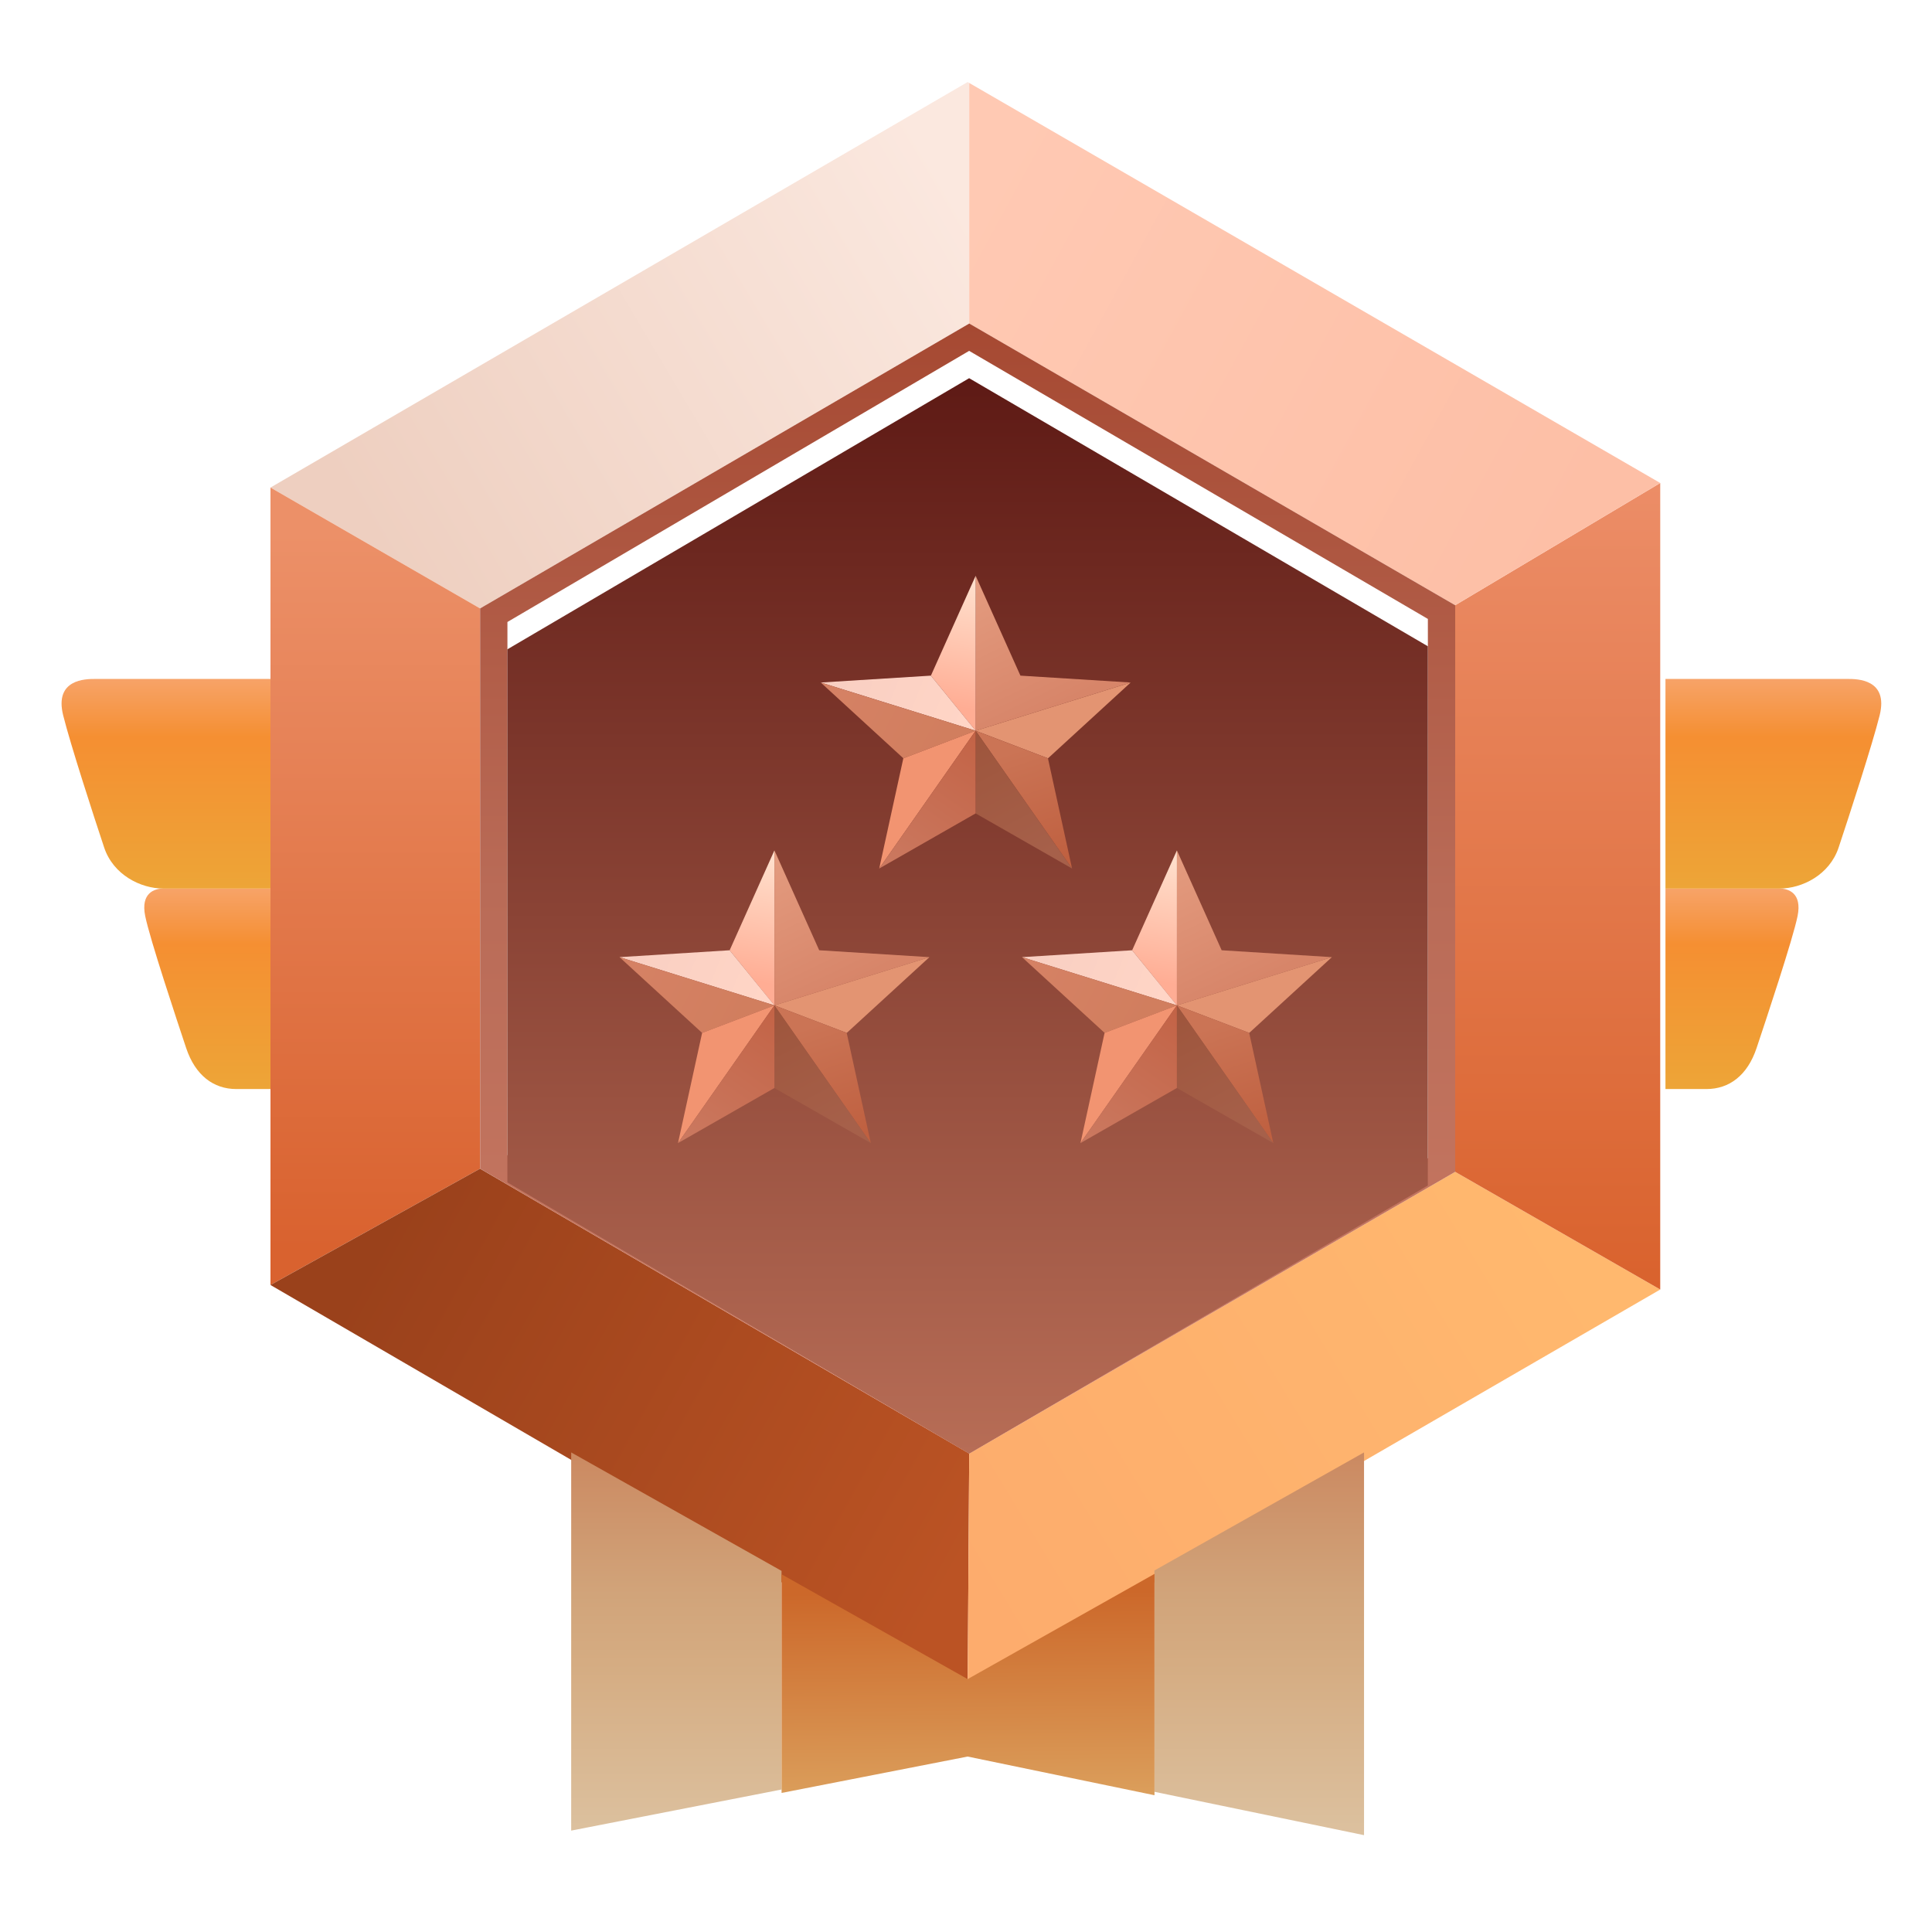 <svg width="48" height="48" viewBox="0 0 48 48" fill="none" xmlns="http://www.w3.org/2000/svg">
<g filter="url(#filter0_ii_1351_14807)">
<path d="M5.701 27.057H6.72V22.075H3.889C3.663 22.075 3.323 22.189 3.437 22.755C3.55 23.321 4.229 25.358 4.455 26.038L4.455 26.038C4.682 26.717 5.135 27.057 5.701 27.057Z" fill="url(#paint0_linear_1351_14807)"/>
</g>
<g filter="url(#filter1_ii_1351_14807)">
<path d="M42.227 27.057H41.208V22.075H44.038C44.265 22.075 44.604 22.189 44.491 22.755C44.378 23.321 43.699 25.358 43.472 26.038C43.246 26.717 42.793 27.057 42.227 27.057Z" fill="url(#paint1_linear_1351_14807)"/>
</g>
<g filter="url(#filter2_ii_1351_14807)">
<path d="M6.72 22.076H3.89C3.324 22.076 2.645 21.736 2.418 21.057C2.154 20.264 1.581 18.498 1.4 17.774C1.173 16.868 1.966 16.868 2.192 16.868H6.72V22.076Z" fill="url(#paint2_linear_1351_14807)"/>
</g>
<g filter="url(#filter3_ii_1351_14807)">
<path d="M41.208 22.076H44.038C44.605 22.076 45.284 21.736 45.51 21.057C45.774 20.264 46.348 18.498 46.529 17.774C46.755 16.868 45.963 16.868 45.737 16.868H41.208V22.076Z" fill="url(#paint3_linear_1351_14807)"/>
</g>
<path d="M6.72 12.113L24.041 2.038L24.08 2.061V8.038L11.927 15.116L6.72 12.113Z" fill="url(#paint4_linear_1351_14807)"/>
<path d="M6.72 31.925V12.113L11.927 15.116V29.035L6.72 31.925Z" fill="url(#paint5_linear_1351_14807)"/>
<path d="M24.041 42L6.72 31.925L11.927 29.035L24.08 36.113L24.041 42Z" fill="url(#paint6_linear_1351_14807)"/>
<path d="M41.248 32.038L24.04 42L24.08 36.113L36.153 29.114L41.248 32.038Z" fill="url(#paint7_linear_1351_14807)"/>
<path d="M41.248 12V32.038L36.153 29.114V15.037L41.248 12Z" fill="url(#paint8_linear_1351_14807)"/>
<path d="M24.08 8.038L36.153 15.037L41.248 12L24.08 2.061V8.038Z" fill="url(#paint9_linear_1351_14807)"/>
<path fill-rule="evenodd" clip-rule="evenodd" d="M11.928 29.035L24.081 36.113L36.154 29.114V15.037L24.081 8.038L11.928 15.116V29.035ZM12.607 28.698L24.078 35.434L35.475 28.774V15.377L24.078 8.717L12.607 15.453V28.698Z" fill="url(#paint10_linear_1351_14807)"/>
<g filter="url(#filter4_i_1351_14807)">
<path fill-rule="evenodd" clip-rule="evenodd" d="M12.606 28.698L24.078 35.434L35.474 28.774V15.377L24.078 8.717L12.606 15.453V28.698Z" fill="url(#paint11_linear_1351_14807)"/>
</g>
<g filter="url(#filter5_d_1351_14807)">
<path d="M25.352 16.658L24.24 14.177V18.027L28.09 16.829L25.352 16.658Z" fill="url(#paint12_linear_1351_14807)"/>
<path d="M26.037 18.712L28.09 16.83L24.24 18.027L26.037 18.712Z" fill="#E39472"/>
<path d="M24.24 14.177L23.128 16.658L24.24 18.027V14.177Z" fill="url(#paint13_linear_1351_14807)"/>
<path d="M23.128 16.658L20.391 16.829L24.241 18.027L23.128 16.658Z" fill="url(#paint14_linear_1351_14807)"/>
<path d="M20.391 16.829L22.444 18.712L24.241 18.027L20.391 16.829Z" fill="url(#paint15_linear_1351_14807)"/>
<path d="M26.635 21.45L26.036 18.712L24.239 18.027L26.635 21.45Z" fill="url(#paint16_linear_1351_14807)"/>
<path d="M24.239 20.081L26.635 21.45L24.239 18.027V20.081Z" fill="url(#paint17_linear_1351_14807)"/>
<path d="M22.443 18.712L21.844 21.45L24.239 18.027L22.443 18.712Z" fill="#F29471"/>
<path d="M21.844 21.45L24.239 20.081V18.027L21.844 21.45Z" fill="url(#paint18_linear_1351_14807)"/>
</g>
<g filter="url(#filter6_d_1351_14807)">
<path d="M20.353 23.481L19.241 21V24.85L23.091 23.652L20.353 23.481Z" fill="url(#paint19_linear_1351_14807)"/>
<path d="M21.038 25.534L23.091 23.652L19.241 24.85L21.038 25.534Z" fill="#E39472"/>
<path d="M19.24 21L18.128 23.481L19.24 24.85V21Z" fill="url(#paint20_linear_1351_14807)"/>
<path d="M18.128 23.481L15.391 23.652L19.241 24.85L18.128 23.481Z" fill="url(#paint21_linear_1351_14807)"/>
<path d="M15.391 23.652L17.444 25.534L19.241 24.85L15.391 23.652Z" fill="url(#paint22_linear_1351_14807)"/>
<path d="M21.635 28.272L21.036 25.534L19.239 24.85L21.635 28.272Z" fill="url(#paint23_linear_1351_14807)"/>
<path d="M19.239 26.903L21.635 28.272L19.239 24.85V26.903Z" fill="url(#paint24_linear_1351_14807)"/>
<path d="M17.444 25.534L16.845 28.272L19.24 24.85L17.444 25.534Z" fill="#F29471"/>
<path d="M16.845 28.272L19.24 26.903V24.85L16.845 28.272Z" fill="url(#paint25_linear_1351_14807)"/>
</g>
<g filter="url(#filter7_d_1351_14807)">
<path d="M30.352 23.481L29.24 21V24.85L33.09 23.652L30.352 23.481Z" fill="url(#paint26_linear_1351_14807)"/>
<path d="M31.037 25.534L33.09 23.652L29.24 24.85L31.037 25.534Z" fill="#E39472"/>
<path d="M29.24 21L28.128 23.481L29.24 24.85V21Z" fill="url(#paint27_linear_1351_14807)"/>
<path d="M28.128 23.481L25.391 23.652L29.241 24.85L28.128 23.481Z" fill="url(#paint28_linear_1351_14807)"/>
<path d="M25.391 23.652L27.444 25.534L29.241 24.85L25.391 23.652Z" fill="url(#paint29_linear_1351_14807)"/>
<path d="M31.635 28.272L31.036 25.534L29.239 24.85L31.635 28.272Z" fill="url(#paint30_linear_1351_14807)"/>
<path d="M29.239 26.903L31.635 28.272L29.239 24.85V26.903Z" fill="url(#paint31_linear_1351_14807)"/>
<path d="M27.443 25.534L26.844 28.272L29.239 24.85L27.443 25.534Z" fill="#F29471"/>
<path d="M26.844 28.272L29.239 26.903V24.85L26.844 28.272Z" fill="url(#paint32_linear_1351_14807)"/>
</g>
<g filter="url(#filter8_i_1351_14807)">
<path d="M33.889 45.849V36.34L28.682 39.273V44.772L33.889 45.849Z" fill="url(#paint33_linear_1351_14807)"/>
<path d="M14.191 36.34V45.736L19.417 44.715V39.283L14.191 36.34Z" fill="url(#paint34_linear_1351_14807)"/>
</g>
<g filter="url(#filter9_i_1351_14807)">
<path d="M24.041 41.887L19.418 39.283V44.715L24.041 43.811L28.683 44.772V39.273L24.041 41.887Z" fill="url(#paint35_linear_1351_14807)"/>
</g>
<defs>
<filter id="filter0_ii_1351_14807" x="3.414" y="21.906" width="3.475" height="5.321" filterUnits="userSpaceOnUse" color-interpolation-filters="sRGB">
<feFlood flood-opacity="0" result="BackgroundImageFix"/>
<feBlend mode="normal" in="SourceGraphic" in2="BackgroundImageFix" result="shape"/>
<feColorMatrix in="SourceAlpha" type="matrix" values="0 0 0 0 0 0 0 0 0 0 0 0 0 0 0 0 0 0 127 0" result="hardAlpha"/>
<feOffset dy="0.17"/>
<feGaussianBlur stdDeviation="0.085"/>
<feComposite in2="hardAlpha" operator="arithmetic" k2="-1" k3="1"/>
<feColorMatrix type="matrix" values="0 0 0 0 0.886 0 0 0 0 0.408 0 0 0 0 0.141 0 0 0 1 0"/>
<feBlend mode="normal" in2="shape" result="effect1_innerShadow_1351_14807"/>
<feColorMatrix in="SourceAlpha" type="matrix" values="0 0 0 0 0 0 0 0 0 0 0 0 0 0 0 0 0 0 127 0" result="hardAlpha"/>
<feOffset dx="0.17" dy="-0.17"/>
<feGaussianBlur stdDeviation="0.085"/>
<feComposite in2="hardAlpha" operator="arithmetic" k2="-1" k3="1"/>
<feColorMatrix type="matrix" values="0 0 0 0 0.886 0 0 0 0 0.408 0 0 0 0 0.141 0 0 0 1 0"/>
<feBlend mode="normal" in2="effect1_innerShadow_1351_14807" result="effect2_innerShadow_1351_14807"/>
</filter>
<filter id="filter1_ii_1351_14807" x="41.208" y="21.906" width="3.475" height="5.321" filterUnits="userSpaceOnUse" color-interpolation-filters="sRGB">
<feFlood flood-opacity="0" result="BackgroundImageFix"/>
<feBlend mode="normal" in="SourceGraphic" in2="BackgroundImageFix" result="shape"/>
<feColorMatrix in="SourceAlpha" type="matrix" values="0 0 0 0 0 0 0 0 0 0 0 0 0 0 0 0 0 0 127 0" result="hardAlpha"/>
<feOffset dy="0.17"/>
<feGaussianBlur stdDeviation="0.085"/>
<feComposite in2="hardAlpha" operator="arithmetic" k2="-1" k3="1"/>
<feColorMatrix type="matrix" values="0 0 0 0 0.886 0 0 0 0 0.408 0 0 0 0 0.141 0 0 0 1 0"/>
<feBlend mode="normal" in2="shape" result="effect1_innerShadow_1351_14807"/>
<feColorMatrix in="SourceAlpha" type="matrix" values="0 0 0 0 0 0 0 0 0 0 0 0 0 0 0 0 0 0 127 0" result="hardAlpha"/>
<feOffset dx="0.17" dy="-0.17"/>
<feGaussianBlur stdDeviation="0.085"/>
<feComposite in2="hardAlpha" operator="arithmetic" k2="-1" k3="1"/>
<feColorMatrix type="matrix" values="0 0 0 0 0.886 0 0 0 0 0.408 0 0 0 0 0.141 0 0 0 1 0"/>
<feBlend mode="normal" in2="effect1_innerShadow_1351_14807" result="effect2_innerShadow_1351_14807"/>
</filter>
<filter id="filter2_ii_1351_14807" x="1.359" y="16.698" width="5.531" height="5.547" filterUnits="userSpaceOnUse" color-interpolation-filters="sRGB">
<feFlood flood-opacity="0" result="BackgroundImageFix"/>
<feBlend mode="normal" in="SourceGraphic" in2="BackgroundImageFix" result="shape"/>
<feColorMatrix in="SourceAlpha" type="matrix" values="0 0 0 0 0 0 0 0 0 0 0 0 0 0 0 0 0 0 127 0" result="hardAlpha"/>
<feOffset dy="0.17"/>
<feGaussianBlur stdDeviation="0.085"/>
<feComposite in2="hardAlpha" operator="arithmetic" k2="-1" k3="1"/>
<feColorMatrix type="matrix" values="0 0 0 0 0.976 0 0 0 0 0.775 0 0 0 0 0.532 0 0 0 1 0"/>
<feBlend mode="normal" in2="shape" result="effect1_innerShadow_1351_14807"/>
<feColorMatrix in="SourceAlpha" type="matrix" values="0 0 0 0 0 0 0 0 0 0 0 0 0 0 0 0 0 0 127 0" result="hardAlpha"/>
<feOffset dx="0.17" dy="-0.17"/>
<feGaussianBlur stdDeviation="0.085"/>
<feComposite in2="hardAlpha" operator="arithmetic" k2="-1" k3="1"/>
<feColorMatrix type="matrix" values="0 0 0 0 0.886 0 0 0 0 0.408 0 0 0 0 0.141 0 0 0 1 0"/>
<feBlend mode="normal" in2="effect1_innerShadow_1351_14807" result="effect2_innerShadow_1351_14807"/>
</filter>
<filter id="filter3_ii_1351_14807" x="41.208" y="16.698" width="5.531" height="5.547" filterUnits="userSpaceOnUse" color-interpolation-filters="sRGB">
<feFlood flood-opacity="0" result="BackgroundImageFix"/>
<feBlend mode="normal" in="SourceGraphic" in2="BackgroundImageFix" result="shape"/>
<feColorMatrix in="SourceAlpha" type="matrix" values="0 0 0 0 0 0 0 0 0 0 0 0 0 0 0 0 0 0 127 0" result="hardAlpha"/>
<feOffset dy="0.17"/>
<feGaussianBlur stdDeviation="0.085"/>
<feComposite in2="hardAlpha" operator="arithmetic" k2="-1" k3="1"/>
<feColorMatrix type="matrix" values="0 0 0 0 0.976 0 0 0 0 0.775 0 0 0 0 0.532 0 0 0 1 0"/>
<feBlend mode="normal" in2="shape" result="effect1_innerShadow_1351_14807"/>
<feColorMatrix in="SourceAlpha" type="matrix" values="0 0 0 0 0 0 0 0 0 0 0 0 0 0 0 0 0 0 127 0" result="hardAlpha"/>
<feOffset dx="0.17" dy="-0.17"/>
<feGaussianBlur stdDeviation="0.085"/>
<feComposite in2="hardAlpha" operator="arithmetic" k2="-1" k3="1"/>
<feColorMatrix type="matrix" values="0 0 0 0 0.886 0 0 0 0 0.408 0 0 0 0 0.141 0 0 0 1 0"/>
<feBlend mode="normal" in2="effect1_innerShadow_1351_14807" result="effect2_innerShadow_1351_14807"/>
</filter>
<filter id="filter4_i_1351_14807" x="12.606" y="8.717" width="22.868" height="27.396" filterUnits="userSpaceOnUse" color-interpolation-filters="sRGB">
<feFlood flood-opacity="0" result="BackgroundImageFix"/>
<feBlend mode="normal" in="SourceGraphic" in2="BackgroundImageFix" result="shape"/>
<feColorMatrix in="SourceAlpha" type="matrix" values="0 0 0 0 0 0 0 0 0 0 0 0 0 0 0 0 0 0 127 0" result="hardAlpha"/>
<feOffset dy="0.679"/>
<feGaussianBlur stdDeviation="1.019"/>
<feComposite in2="hardAlpha" operator="arithmetic" k2="-1" k3="1"/>
<feColorMatrix type="matrix" values="0 0 0 0 0 0 0 0 0 0 0 0 0 0 0 0 0 0 0.14 0"/>
<feBlend mode="normal" in2="shape" result="effect1_innerShadow_1351_14807"/>
</filter>
<filter id="filter5_d_1351_14807" x="20.262" y="14.177" width="7.956" height="7.529" filterUnits="userSpaceOnUse" color-interpolation-filters="sRGB">
<feFlood flood-opacity="0" result="BackgroundImageFix"/>
<feColorMatrix in="SourceAlpha" type="matrix" values="0 0 0 0 0 0 0 0 0 0 0 0 0 0 0 0 0 0 127 0" result="hardAlpha"/>
<feOffset dy="0.128"/>
<feGaussianBlur stdDeviation="0.064"/>
<feComposite in2="hardAlpha" operator="out"/>
<feColorMatrix type="matrix" values="0 0 0 0 0.502 0 0 0 0 0.212 0 0 0 0 0.165 0 0 0 1 0"/>
<feBlend mode="normal" in2="BackgroundImageFix" result="effect1_dropShadow_1351_14807"/>
<feBlend mode="normal" in="SourceGraphic" in2="effect1_dropShadow_1351_14807" result="shape"/>
</filter>
<filter id="filter6_d_1351_14807" x="15.262" y="21" width="7.957" height="7.529" filterUnits="userSpaceOnUse" color-interpolation-filters="sRGB">
<feFlood flood-opacity="0" result="BackgroundImageFix"/>
<feColorMatrix in="SourceAlpha" type="matrix" values="0 0 0 0 0 0 0 0 0 0 0 0 0 0 0 0 0 0 127 0" result="hardAlpha"/>
<feOffset dy="0.128"/>
<feGaussianBlur stdDeviation="0.064"/>
<feComposite in2="hardAlpha" operator="out"/>
<feColorMatrix type="matrix" values="0 0 0 0 0.502 0 0 0 0 0.212 0 0 0 0 0.165 0 0 0 1 0"/>
<feBlend mode="normal" in2="BackgroundImageFix" result="effect1_dropShadow_1351_14807"/>
<feBlend mode="normal" in="SourceGraphic" in2="effect1_dropShadow_1351_14807" result="shape"/>
</filter>
<filter id="filter7_d_1351_14807" x="25.262" y="21" width="7.956" height="7.529" filterUnits="userSpaceOnUse" color-interpolation-filters="sRGB">
<feFlood flood-opacity="0" result="BackgroundImageFix"/>
<feColorMatrix in="SourceAlpha" type="matrix" values="0 0 0 0 0 0 0 0 0 0 0 0 0 0 0 0 0 0 127 0" result="hardAlpha"/>
<feOffset dy="0.128"/>
<feGaussianBlur stdDeviation="0.064"/>
<feComposite in2="hardAlpha" operator="out"/>
<feColorMatrix type="matrix" values="0 0 0 0 0.502 0 0 0 0 0.212 0 0 0 0 0.165 0 0 0 1 0"/>
<feBlend mode="normal" in2="BackgroundImageFix" result="effect1_dropShadow_1351_14807"/>
<feBlend mode="normal" in="SourceGraphic" in2="effect1_dropShadow_1351_14807" result="shape"/>
</filter>
<filter id="filter8_i_1351_14807" x="14.191" y="36.34" width="19.698" height="9.51" filterUnits="userSpaceOnUse" color-interpolation-filters="sRGB">
<feFlood flood-opacity="0" result="BackgroundImageFix"/>
<feBlend mode="normal" in="SourceGraphic" in2="BackgroundImageFix" result="shape"/>
<feColorMatrix in="SourceAlpha" type="matrix" values="0 0 0 0 0 0 0 0 0 0 0 0 0 0 0 0 0 0 127 0" result="hardAlpha"/>
<feOffset dy="-0.255"/>
<feComposite in2="hardAlpha" operator="arithmetic" k2="-1" k3="1"/>
<feColorMatrix type="matrix" values="0 0 0 0 0.895 0 0 0 0 0.662 0 0 0 0 0.391 0 0 0 1 0"/>
<feBlend mode="normal" in2="shape" result="effect1_innerShadow_1351_14807"/>
</filter>
<filter id="filter9_i_1351_14807" x="19.418" y="39.103" width="9.265" height="5.669" filterUnits="userSpaceOnUse" color-interpolation-filters="sRGB">
<feFlood flood-opacity="0" result="BackgroundImageFix"/>
<feBlend mode="normal" in="SourceGraphic" in2="BackgroundImageFix" result="shape"/>
<feColorMatrix in="SourceAlpha" type="matrix" values="0 0 0 0 0 0 0 0 0 0 0 0 0 0 0 0 0 0 127 0" result="hardAlpha"/>
<feOffset dy="-0.17"/>
<feGaussianBlur stdDeviation="0.085"/>
<feComposite in2="hardAlpha" operator="arithmetic" k2="-1" k3="1"/>
<feColorMatrix type="matrix" values="0 0 0 0 0 0 0 0 0 0 0 0 0 0 0 0 0 0 0.25 0"/>
<feBlend mode="normal" in2="shape" result="effect1_innerShadow_1351_14807"/>
</filter>
<linearGradient id="paint0_linear_1351_14807" x1="5.067" y1="22.075" x2="5.067" y2="27.057" gradientUnits="userSpaceOnUse">
<stop stop-color="#F7A368"/>
<stop offset="0.276" stop-color="#F58F32"/>
<stop offset="1" stop-color="#EDA537"/>
</linearGradient>
<linearGradient id="paint1_linear_1351_14807" x1="42.861" y1="22.075" x2="42.861" y2="27.057" gradientUnits="userSpaceOnUse">
<stop stop-color="#F7A368"/>
<stop offset="0.276" stop-color="#F58F32"/>
<stop offset="1" stop-color="#EDA537"/>
</linearGradient>
<linearGradient id="paint2_linear_1351_14807" x1="4.04" y1="16.868" x2="4.04" y2="22.076" gradientUnits="userSpaceOnUse">
<stop stop-color="#F7A368"/>
<stop offset="0.276" stop-color="#F58F32"/>
<stop offset="1" stop-color="#EDA537"/>
</linearGradient>
<linearGradient id="paint3_linear_1351_14807" x1="43.889" y1="16.868" x2="43.889" y2="22.076" gradientUnits="userSpaceOnUse">
<stop stop-color="#F7A368"/>
<stop offset="0.276" stop-color="#F58F32"/>
<stop offset="1" stop-color="#EDA537"/>
</linearGradient>
<linearGradient id="paint4_linear_1351_14807" x1="24" y1="5.208" x2="9.51" y2="13.811" gradientUnits="userSpaceOnUse">
<stop stop-color="#FBE8DF"/>
<stop offset="1" stop-color="#EECFC0"/>
</linearGradient>
<linearGradient id="paint5_linear_1351_14807" x1="9.323" y1="13.245" x2="9.323" y2="31.019" gradientUnits="userSpaceOnUse">
<stop stop-color="#EC9068"/>
<stop offset="1" stop-color="#D9622F"/>
</linearGradient>
<linearGradient id="paint6_linear_1351_14807" x1="9.51" y1="30.68" x2="24" y2="38.717" gradientUnits="userSpaceOnUse">
<stop stop-color="#9A411B"/>
<stop offset="1" stop-color="#BB5324"/>
</linearGradient>
<linearGradient id="paint7_linear_1351_14807" x1="38.717" y1="30.566" x2="24" y2="39.51" gradientUnits="userSpaceOnUse">
<stop stop-color="#FFB86E"/>
<stop offset="1" stop-color="#FDAC6D"/>
</linearGradient>
<linearGradient id="paint8_linear_1351_14807" x1="38.7" y1="12" x2="38.7" y2="32.038" gradientUnits="userSpaceOnUse">
<stop stop-color="#EC8D67"/>
<stop offset="1" stop-color="#D9622D"/>
</linearGradient>
<linearGradient id="paint9_linear_1351_14807" x1="24" y1="5.208" x2="38.943" y2="13.359" gradientUnits="userSpaceOnUse">
<stop stop-color="#FFC9B3"/>
<stop offset="1" stop-color="#FDBFA6"/>
</linearGradient>
<linearGradient id="paint10_linear_1351_14807" x1="24.041" y1="8.038" x2="24.041" y2="36.113" gradientUnits="userSpaceOnUse">
<stop stop-color="#A64932"/>
<stop offset="0.502" stop-color="#B96B57"/>
<stop offset="1" stop-color="#CA7B65"/>
</linearGradient>
<linearGradient id="paint11_linear_1351_14807" x1="24.04" y1="8.717" x2="24.04" y2="35.434" gradientUnits="userSpaceOnUse">
<stop stop-color="#5E1A15"/>
<stop offset="1" stop-color="#B76D56"/>
</linearGradient>
<linearGradient id="paint12_linear_1351_14807" x1="24.21" y1="14.177" x2="25.835" y2="17.599" gradientUnits="userSpaceOnUse">
<stop stop-color="#E49C80"/>
<stop offset="1" stop-color="#D78569"/>
</linearGradient>
<linearGradient id="paint13_linear_1351_14807" x1="24.21" y1="14.434" x2="23.696" y2="17.428" gradientUnits="userSpaceOnUse">
<stop stop-color="#FFDECB"/>
<stop offset="1" stop-color="#FFAD94"/>
</linearGradient>
<linearGradient id="paint14_linear_1351_14807" x1="21.045" y1="16.145" x2="24.21" y2="17.428" gradientUnits="userSpaceOnUse">
<stop stop-color="#F9CFC2"/>
<stop offset="1" stop-color="#FFD5C6"/>
</linearGradient>
<linearGradient id="paint15_linear_1351_14807" x1="20.873" y1="16.915" x2="23.526" y2="18.284" gradientUnits="userSpaceOnUse">
<stop stop-color="#D58164"/>
<stop offset="1" stop-color="#D17E5E"/>
</linearGradient>
<linearGradient id="paint16_linear_1351_14807" x1="25.407" y1="18.455" x2="26.348" y2="21.278" gradientUnits="userSpaceOnUse">
<stop stop-color="#CB7455"/>
<stop offset="1" stop-color="#BF6040"/>
</linearGradient>
<linearGradient id="paint17_linear_1351_14807" x1="24.209" y1="18.113" x2="25.834" y2="21.193" gradientUnits="userSpaceOnUse">
<stop stop-color="#9E553C"/>
<stop offset="1" stop-color="#A6604A"/>
</linearGradient>
<linearGradient id="paint18_linear_1351_14807" x1="24.466" y1="18.198" x2="22.156" y2="21.535" gradientUnits="userSpaceOnUse">
<stop stop-color="#C36346"/>
<stop offset="1" stop-color="#CB7960"/>
</linearGradient>
<linearGradient id="paint19_linear_1351_14807" x1="19.211" y1="21" x2="20.836" y2="24.422" gradientUnits="userSpaceOnUse">
<stop stop-color="#E49C80"/>
<stop offset="1" stop-color="#D78569"/>
</linearGradient>
<linearGradient id="paint20_linear_1351_14807" x1="19.21" y1="21.256" x2="18.696" y2="24.251" gradientUnits="userSpaceOnUse">
<stop stop-color="#FFDECB"/>
<stop offset="1" stop-color="#FFAD94"/>
</linearGradient>
<linearGradient id="paint21_linear_1351_14807" x1="16.045" y1="22.968" x2="19.21" y2="24.251" gradientUnits="userSpaceOnUse">
<stop stop-color="#F9CFC2"/>
<stop offset="1" stop-color="#FFD5C6"/>
</linearGradient>
<linearGradient id="paint22_linear_1351_14807" x1="15.873" y1="23.737" x2="18.526" y2="25.106" gradientUnits="userSpaceOnUse">
<stop stop-color="#D58164"/>
<stop offset="1" stop-color="#D17E5E"/>
</linearGradient>
<linearGradient id="paint23_linear_1351_14807" x1="20.407" y1="25.277" x2="21.348" y2="28.101" gradientUnits="userSpaceOnUse">
<stop stop-color="#CB7455"/>
<stop offset="1" stop-color="#BF6040"/>
</linearGradient>
<linearGradient id="paint24_linear_1351_14807" x1="19.209" y1="24.935" x2="20.834" y2="28.015" gradientUnits="userSpaceOnUse">
<stop stop-color="#9E553C"/>
<stop offset="1" stop-color="#A6604A"/>
</linearGradient>
<linearGradient id="paint25_linear_1351_14807" x1="19.466" y1="25.021" x2="17.157" y2="28.357" gradientUnits="userSpaceOnUse">
<stop stop-color="#C36346"/>
<stop offset="1" stop-color="#CB7960"/>
</linearGradient>
<linearGradient id="paint26_linear_1351_14807" x1="29.21" y1="21" x2="30.835" y2="24.422" gradientUnits="userSpaceOnUse">
<stop stop-color="#E49C80"/>
<stop offset="1" stop-color="#D78569"/>
</linearGradient>
<linearGradient id="paint27_linear_1351_14807" x1="29.21" y1="21.256" x2="28.696" y2="24.251" gradientUnits="userSpaceOnUse">
<stop stop-color="#FFDECB"/>
<stop offset="1" stop-color="#FFAD94"/>
</linearGradient>
<linearGradient id="paint28_linear_1351_14807" x1="26.045" y1="22.968" x2="29.21" y2="24.251" gradientUnits="userSpaceOnUse">
<stop stop-color="#F9CFC2"/>
<stop offset="1" stop-color="#FFD5C6"/>
</linearGradient>
<linearGradient id="paint29_linear_1351_14807" x1="25.873" y1="23.737" x2="28.526" y2="25.106" gradientUnits="userSpaceOnUse">
<stop stop-color="#D58164"/>
<stop offset="1" stop-color="#D17E5E"/>
</linearGradient>
<linearGradient id="paint30_linear_1351_14807" x1="30.407" y1="25.277" x2="31.348" y2="28.101" gradientUnits="userSpaceOnUse">
<stop stop-color="#CB7455"/>
<stop offset="1" stop-color="#BF6040"/>
</linearGradient>
<linearGradient id="paint31_linear_1351_14807" x1="29.209" y1="24.935" x2="30.834" y2="28.015" gradientUnits="userSpaceOnUse">
<stop stop-color="#9E553C"/>
<stop offset="1" stop-color="#A6604A"/>
</linearGradient>
<linearGradient id="paint32_linear_1351_14807" x1="29.466" y1="25.021" x2="27.156" y2="28.357" gradientUnits="userSpaceOnUse">
<stop stop-color="#C36346"/>
<stop offset="1" stop-color="#CB7960"/>
</linearGradient>
<linearGradient id="paint33_linear_1351_14807" x1="24.041" y1="36.34" x2="24.041" y2="45.849" gradientUnits="userSpaceOnUse">
<stop stop-color="#CB8961"/>
<stop offset="0.371" stop-color="#D1A47A"/>
<stop offset="0.55" stop-color="#D5AC82"/>
<stop offset="1" stop-color="#DCC19F"/>
</linearGradient>
<linearGradient id="paint34_linear_1351_14807" x1="24.041" y1="36.34" x2="24.041" y2="45.849" gradientUnits="userSpaceOnUse">
<stop stop-color="#CB8961"/>
<stop offset="0.371" stop-color="#D1A47A"/>
<stop offset="0.55" stop-color="#D5AC82"/>
<stop offset="1" stop-color="#DCC19F"/>
</linearGradient>
<linearGradient id="paint35_linear_1351_14807" x1="24.001" y1="39.736" x2="24.05" y2="44.772" gradientUnits="userSpaceOnUse">
<stop stop-color="#CC682A"/>
<stop offset="1" stop-color="#DB9E5B"/>
</linearGradient>
</defs>
</svg>
